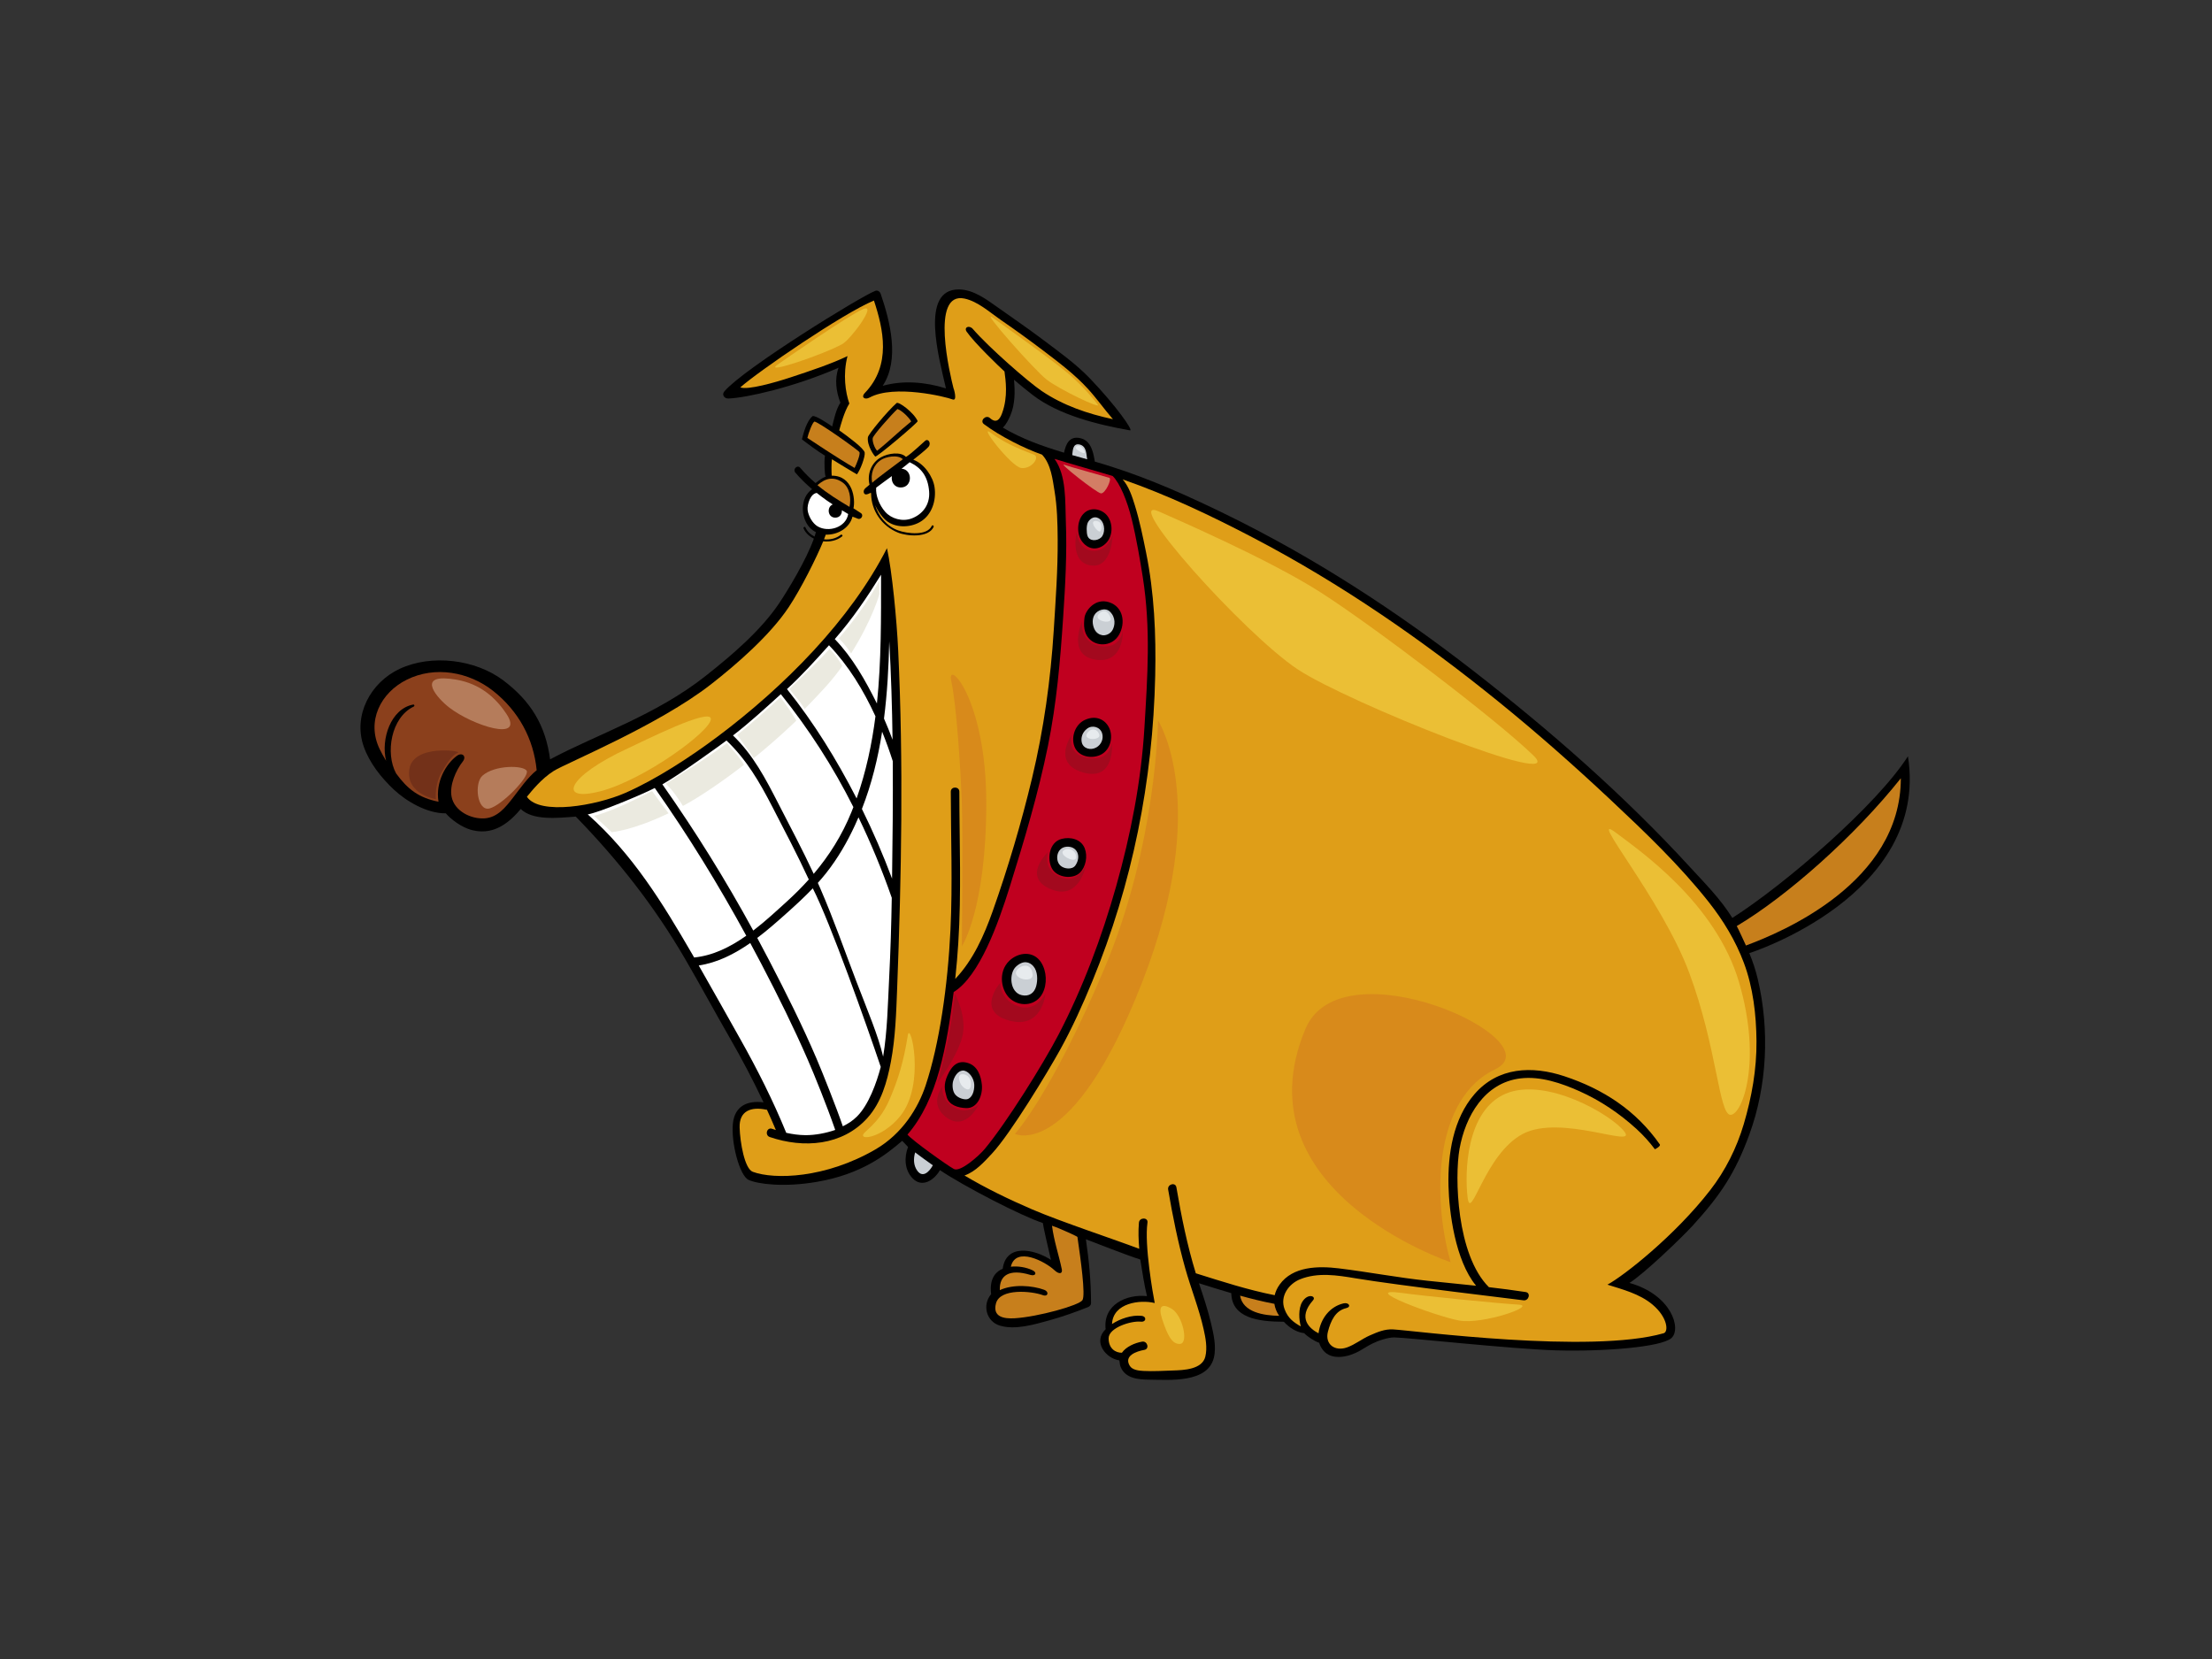 <?xml version="1.0" encoding="utf-8"?>
<!-- Generator: Adobe Illustrator 17.0.0, SVG Export Plug-In . SVG Version: 6.00 Build 0)  -->
<!DOCTYPE svg PUBLIC "-//W3C//DTD SVG 1.1//EN" "http://www.w3.org/Graphics/SVG/1.1/DTD/svg11.dtd">
<svg version="1.1" id="Layer_1" xmlns="http://www.w3.org/2000/svg" xmlns:xlink="http://www.w3.org/1999/xlink" x="0px" y="0px"
	 width="800px" height="600px" viewBox="0 0 800 600" enable-background="new 0 0 800 600" xml:space="preserve">
<rect x="0" y="0" width="800" height="600" fill="#333333" stroke="none"/>
<g>
	<path d="M690.035,273.506c-11.158,17.53-44.134,46.097-63.508,58.478c-4.461-7.094-9.773-12.339-15.404-18.48
		c-23.706-25.861-50.566-49.347-78.236-70.857c-27.88-21.677-57.635-41.029-89.388-56.551c-13.37-6.536-27.198-12.752-41.394-17.28
		c-2.354-0.749-3.755-1.173-6.139-1.863c-0.51-2.993-1.224-7.411-5.009-8.42c-4.348-1.162-5.54,2.4-6.138,5.186
		c-7.663-2.308-15.197-4.96-22.12-9.056c1.243-1.181,2.195-3.2,2.716-4.415c1.707-4.005,1.718-8.565,1.304-12.913
		c2.214,1.89,4.458,3.736,6.753,5.508c9.451,7.287,23.628,10.766,35.191,12.803c1.425,0.252-5.14-9.037-14.47-18.767
		c-5.019-5.234-11.169-9.62-16.945-13.973c-5.363-4.045-10.887-7.837-16.37-11.708c-4.16-2.937-8.801-6.49-14.118-6.517
		c-14.231-0.073-7.081,25.037-4.646,35.784c-7.475-2.311-15.441-3.006-22.884-0.923c6.241-9.432,2.679-23.336-0.722-33.286
		c-0.258-0.749-1.076-1.379-1.903-1.079c-4.955,1.78-47.42,27.955-54.635,36.367c-0.996,1.154-0.105,2.647,1.503,2.582
		c6.471-0.255,23.634-4.069,39.803-11.123c-1.474,4.015-0.926,8.532,0.663,12.637c-1.594,2.367-2.381,6.243-2.966,8.589
		c-1.254-0.848-5.913-4.021-7.059-3.752c-2.163,1.686-3.342,6.256-3.903,8.404c1.973,1.53,5.83,4.421,8.345,5.918
		c-0.36,2.142-0.11,7.328,0.276,7.569c-1.342,0.505-2.553,1.468-3.677,2.354c-1.967-1.694-3.836-3.524-5.561-5.545
		c-1.039-1.216-2.778,0.542-1.753,1.747c1.882,2.201,3.919,4.182,6.077,6.007c-4.453,3.009-4.233,10.318-0.84,13.904
		c0.652,0.687,1.396,1.224,2.203,1.624c-0.137,0.515-0.3,1.052-0.483,1.608c-1.447-0.735-2.655-1.852-3.315-3.323
		c-0.199-0.451-0.862-0.059-0.663,0.389c0.746,1.659,2.102,2.885,3.723,3.677c-2.802,7.867-9.598,18.942-12.43,23.182
		c-6.713,10.047-17.237,18.969-26.68,26.441c-18.029,14.271-39.528,21.226-56.291,30.199c-1.602-12.21-6.901-21.008-16.899-28.548
		c-10.124-7.631-25.936-9.566-37.47-4.206c-10.616,4.936-16.939,16.867-13.05,28.054c2.078,5.972,6.324,11.3,10.86,15.581
		c4.477,4.225,12.008,8.718,18.829,8.637c2.069,2.376,5.803,4.995,8.911,5.897c5.516,1.602,11.598,0.561,18.206-7.467
		c4.34,4.177,12.937,3.301,19.913,2.751c15.415,15.852,28.446,32.448,39.488,51.392c5.508,9.451,10.693,19.081,16.15,28.559
		c4.391,7.628,8.511,15.425,12.261,23.397c-5.596-0.717-10.353,1.119-11.069,7.539c-0.765,6.898,2.389,19.022,5.68,20.509
		c3.291,1.49,12.663,2.783,24.777,0.69c15.863-2.743,24.675-9.579,30.76-14.827c0.711,0.717,1.978,2.112,2.112,2.214
		c-1.42,3.787-1.313,8.238,1.619,11.319c3.508,3.683,7.934,0.593,9.917-2.926c8.603,5.797,29.375,16.553,37.223,19.127
		c0.137,1.372,1.831,8.664,2.926,13.332c-6.275-4.088-16.287-5.854-17.441,3.216c-1.911,0.738-4.979,2.944-4.19,9.161
		c-3.312,3.962-1.726,9.883,3.094,11.37c5.562,1.707,12.511-0.381,17.884-1.865c4.759-1.315,9.437-2.961,14.022-4.794
		c0.644-0.258,1.138-0.746,1.135-1.492c-0.056-8.361-0.684-14.776-1.86-23.043c3.089,1.119,14.714,5.763,19.669,7.314
		c0.682,4.456,1.541,9.606,2.418,13.243c-7.233-0.819-15.957,2.982-14.951,11.968c-4.81,4.625,0.22,10.629,4.952,11.257
		c0.172,0.722,0.126,1.53,0.47,2.375c1.707,4.203,6.434,4.571,10.395,4.606c7.322,0.064,21.078,1.299,23.33-7.956
		c0.974-4.018-0.123-8.597-1.047-12.519c-1.149-4.877-2.764-9.641-4.348-14.395c3.889,1.221,7.773,2.442,11.684,3.58
		c0.22,8.965,9.585,10.318,19.022,10.353c1.986,2.12,4.418,3.763,7.36,4.133c1.063,1.143,3.707,2.923,5.417,3.468
		c0.279,0.939,0.741,1.849,1.428,2.711c3.14,3.938,9.418,2.324,13.042,0.306c1.549-0.862,3.003-1.857,4.59-2.655
		c2.18-1.098,5.731-2.319,8.103-2.303c4.56,0.029,42.578,4.222,58.511,4.675c17.159,0.489,37.964-1.141,41.697-4.423
		c3.736-3.283,0.123-15.667-15.162-19.964c5.307-3.288,19.159-16.633,22.997-20.85c10.111-11.12,15.313-19.065,20.321-32.706
		c6.522-17.777,7.424-38.02,3.076-56.385c-0.765-3.215-1.796-6.324-3.046-9.327C632.832,344.69,697.881,323.894,690.035,273.506z"/>
	<path fill="#CACFD4" d="M390.466,160.766c2.671,0.612,2.359,3.822,2.749,5.347c-1.294-0.37-4.139-1.141-5.432-1.516
		C388,163.391,387.791,160.154,390.466,160.766z"/>
	<path fill="#C77F1C" d="M292.001,158.382c0.333-1.578,1.742-5.39,2.488-5.889c0.743-0.499,15.927,10.296,16.333,11.026
		c0.405,0.733-0.947,4.096-1.739,5.722C303.277,165.925,292.5,158.712,292.001,158.382z"/>
	<path fill="#C77F1C" d="M304.782,174.524c2.561,1.841,3.103,5.704,2.451,8.798c-4.139-2.491-7.926-4.783-11.582-7.862
		C296.738,174.621,300.211,171.234,304.782,174.524z"/>
	<path fill="#FFFFFF" d="M292.084,184.418c-0.193-2.002,1.031-5.892,3.317-6.136c0.008-0.006,3.065,2.485,5.779,4.16
		c-2.222,0.859-1.917,4.775,0.923,4.775c1.683,0,2.469-1.379,2.375-2.681c0.531,0.327,1.745,1.052,2.282,1.372
		c-0.789,4.834-7.086,6.761-11.029,4.477C293.842,189.292,292.288,186.49,292.084,184.418z"/>
	<path fill="#8B401C" d="M185.512,288.526c-2.655,3.411-5.564,7.118-10.21,7.44c-4.96,0.346-10.932-2.617-11.966-7.754
		c-0.851-4.23,1.552-9.625,4.032-12.798c1.46-1.857-0.185-3.468-2.118-2.061c-3.905,2.848-7.835,9.4-6.659,16.607
		c-7.153-1.455-11.147-4.485-15.35-10.259c-3.94-7.266-1.841-20.238,6.364-24.146c0.448-0.212,0.282-0.829-0.201-0.738
		c-8.066,1.53-11.727,12.484-9.765,20.335c-0.848-1.374-1.624-2.778-2.314-4.201c-4.909-10.092,0.319-20.426,9.783-25.128
		c10.229-5.081,22.536-2.848,31.275,4.077c9.155,7.252,14.596,17.245,15.712,28.661C190.95,281.048,187.914,285.442,185.512,288.526
		z"/>
	<path fill="#FFFFFF" d="M250.403,345.165c-10.846-18.692-21.545-36.176-37.835-50.622c4.412-0.787,20.246-7.462,24.234-9.563
		c12.261,17.457,22.877,34.716,33.098,53.432c-5.747,4.056-12,7.199-18.853,7.878C250.832,345.917,250.617,345.538,250.403,345.165z
		"/>
	<path fill="#FFFFFF" d="M322.884,275.277c0.094,14.175-0.056,28.349-0.258,42.486c-3.21-8.56-6.844-16.979-10.905-25.196
		c3.54-9.043,5.825-18.413,7.312-27.944C320.466,268.159,321.743,271.729,322.884,275.277z"/>
	<path fill="#FFFFFF" d="M319.709,259.886c1.184-9.233,1.691-18.593,1.9-27.955c0.676,11.842,1.033,23.711,1.195,35.586
		C321.848,264.957,320.82,262.41,319.709,259.886z"/>
	<path fill="#FFFFFF" d="M309.802,355.166c-4.311-11.252-8.31-22.753-13.106-33.795c-0.295-0.69-0.607-1.374-0.916-2.061
		c1.041-1.165,2.061-2.354,3.036-3.589c4.19-5.32,7.596-11.185,10.422-17.326c0.432-0.929,0.84-1.863,1.24-2.799
		c4.585,9.475,8.595,19.213,12.041,29.101c-0.161,9.69-0.451,19.382-0.948,29.066c-0.483,9.48-0.633,18.995-2.174,28.381
		C317.583,374.419,313.882,365.827,309.802,355.166z"/>
	<path fill="#FFFFFF" d="M318.538,385.87c-1.495,5.68-4.375,13.785-8.667,17.991c-1.616,1.581-3.089,2.491-5.054,3.479
		c-2.265-6.681-7.33-19.411-9.526-24.53c-5.17-12.065-11.069-23.832-17.119-35.476c-1.415-2.719-2.848-5.424-4.3-8.122
		c3.68-2.775,7.148-5.83,10.444-8.777c3.32-2.966,6.59-5.956,9.642-9.158C300.284,333.618,313.404,370.6,318.538,385.87z"/>
	<path fill="#FFFFFF" d="M317.153,254.443c-4.238-8.492-8.788-16.588-15.24-23.308c6.428-7.344,11.611-15.02,16.733-23.287
		C318.659,223.345,318.758,239.031,317.153,254.443z"/>
	<path fill="#FFFFFF" d="M316.622,259.057c-1.289,10.079-3.393,20.026-6.818,29.702c-7.279-14.129-15.281-27.158-25.182-39.545
		c5.419-4.99,10.288-10.379,15.197-15.85C306.908,240.784,312.247,249.545,316.622,259.057z"/>
	<path fill="#FFFFFF" d="M308.64,291.894c-0.234,0.604-0.464,1.208-0.711,1.812c-3.39,8.353-8.009,15.683-13.641,22.332
		c-4.01-8.627-8.493-17.052-12.835-25.51c-4.617-8.994-9.013-17.457-16.354-24.543c6.104-4.708,11.542-9.735,17.296-14.934
		C292.626,263.835,301.245,277.215,308.64,291.894z"/>
	<path fill="#FFFFFF" d="M279.319,291.776c4.498,8.705,9.08,17.401,13.192,26.304c-2.41,2.692-4.987,5.274-7.727,7.768
		c-3.83,3.489-7.94,7.312-12.358,10.704c-10.149-18.587-20.703-35.548-32.869-52.882c6.23-3.479,21.368-14.47,23.188-15.852
		C270.066,274.805,274.71,282.87,279.319,291.776z"/>
	<path fill="#FFFFFF" d="M267.712,375.761c-4.992-8.858-9.944-17.755-15.004-26.583c6.778-1.023,12.948-4.166,18.628-8.125
		c1.406,2.604,2.797,5.221,4.166,7.84c5.894,11.289,11.566,22.729,16.655,34.405c2.37,5.435,6.815,16.408,9.918,25.354
		c-3.288,1.154-7.322,1.924-10.817,1.892c-2.33-0.021-4.635-0.344-6.901-0.848C279.574,398.02,273.907,386.753,267.712,375.761z"/>
	<path fill="#DF9E18" d="M316.627,415.692c-18.15,10.546-36.622,10.973-44.373,8.109c-2.982-1.101-4.592-10.677-4.759-15.978
		c-0.196-6.128,4.185-7.607,9.563-6.504c0.11,0.024,0.215,0.029,0.317,0.027c1.114,2.434,2.195,4.88,3.229,7.346
		c-0.464-0.145-0.926-0.298-1.388-0.454c-1.892-0.644-2.7,2.343-0.821,2.982c12.213,4.158,26.224,3.178,35.285-6.863
		c5.049-5.596,7.143-13.09,8.511-20.324c1.656-8.753,1.932-17.723,2.274-26.602c1.565-40.648,2.305-81.465,0.381-122.121
		c-0.534-11.313-2.233-28.806-4.064-37.059c-13.16,25.96-37.239,50.152-61.232,68.133c-9.69,7.263-22.216,15.469-33.326,20.351
		c-10.653,4.678-31.079,8.2-35.663,1.431c1.683-2.051,5.207-6.512,9.692-9.344c4.488-2.832,37.851-16.486,56.87-31.321
		c9.499-7.408,21.408-17.83,28.092-27.858c4.488-6.732,10.033-17.865,12.513-23.867c2.456,0.269,5.011-0.301,6.839-1.79
		c0.386-0.314-0.161-0.851-0.54-0.54c-1.61,1.307-3.838,1.815-6.01,1.602c0.258-0.641,0.475-1.216,0.636-1.696
		c4.195,0.177,8.611-2.341,9.668-6.509c0.199,0.118,1.468,0.521,1.669,0.639c1.38,0.805,2.62-1.186,1.246-1.989
		c-0.803-0.467-1.78-1.187-2.572-1.659c0.749-3.229-0.166-11.856-7.867-11.807c-0.094-1.377-0.145-4.386,0.073-5.937
		c2.188,1.326,7.134,4.394,9.037,5.473c1.232-1.551,3.046-6.361,2.821-7.878c-0.228-1.514-5.951-5.73-9.204-8.042
		c0.486-1.771,1.739-6.635,3.648-9.7c-1.409-4.005-2.386-10.53-0.663-17.165c-5.806,2.818-13.651,5.414-20.429,7.652
		c-5.87,1.938-15.64,4.702-18.338,3.672c6.445-5.744,37.188-26.83,48.327-31.406c3.382,10.234,6.442,23.4-3.344,33.478
		c-1.39,1.431-0.006,2.566,1.745,1.611c8.922-4.872,27.775-0.247,30.013,0.666c1.951,0.792,0.381-4.195,0.381-3.964
		c-1.173-4.609-8.597-35.197,3.986-32.504c4.802,1.028,9.107,4.979,13.055,7.69c5.301,3.64,10.506,7.408,15.629,11.3
		c5.524,4.193,11.225,8.503,15.914,13.638c3.208,3.513,5.94,7.405,9.051,10.991c-9.126-1.954-17.991-4.955-25.799-10.229
		c-4.826-3.258-19.116-15.745-24.857-22.399c-1.299-1.506-3.363-0.623-2.217,1.015c2.902,4.144,12.017,12.881,13.659,14.346
		c0.4,3.116,1.347,9.037-0.862,15.098c-0.864,2.367-2.123,3.795-4.399,1.758c-1.479-1.329-3.784,0.985-2.188,2.188
		c5.894,4.421,14.746,8.858,21.019,11.04c3.283,3.414,3.868,9.231,4.504,13.002c0.977,5.803,1.125,11.764,1.165,17.637
		c0.075,10.908-0.728,21.789-1.409,32.665c-1.146,18.193-3.618,35.967-7.862,53.709c-3.87,16.171-8.661,32.351-14.21,48.034
		c-3.111,8.793-7.081,17.747-13.571,24.573c0.488-4.506,0.838-8.836,1.098-12.843c1.176-18.3,0.405-36.56,0.392-54.871
		c-0.003-1.994-3.095-1.994-3.092,0c0.013,16.652,0.679,33.264-0.118,49.913c-0.961,20.141-3.986,41.335-9,56.377
		C332.069,400.672,326.414,410.005,316.627,415.692z"/>
	<path fill="#CACFD4" d="M337.279,421.611c-1.16,2.078-3.476,4.533-5.484,1.863c-1.447-1.927-1.482-4.439-0.819-6.694
		c2.118,1.6,4.252,3.159,6.418,4.673C337.357,421.503,337.316,421.552,337.279,421.611z"/>
	<path fill="#C0001F" d="M344.982,422.781c-2.351-1.245-15.353-10.548-16.783-12.457c10.97-12.648,14.215-32.193,16.714-51.54
		c9.29-5.72,16.078-24.618,20.278-38.071c5.247-16.816,10.296-33.65,13.81-50.928c3.127-15.391,4.461-30.832,5.497-46.47
		c0.77-11.606,1.439-23.255,0.972-34.888c-0.276-6.834,0.295-16.443-4.091-22.468c3.945,1.259,18.284,5.322,21.041,6.211
		c2.558,2.494,5.228,8.836,6.911,15.71c1.68,6.871,3.065,15.082,3.972,20.85c2.92,18.574,1.726,35.728,0.593,54.425
		c-1.173,19.42-4.952,38.697-10.229,57.399c-5.202,18.421-12.003,36.635-20.837,53.631c-5.409,10.401-18.791,31.898-26.739,41.405
		C354.038,418.038,347.333,424.024,344.982,422.781z"/>
	<path fill="#C77F1C" d="M391.476,470.22c-1.194,1.895-16.153,6.055-24.516,6.549c-3.98,0.236-8.012-0.505-6.761-5.341
		c1.452-5.618,12.881-4.515,16.971-3.014c1.879,0.687,2.338-1.256,0.486-1.938c-4.305-1.578-11.246-2.118-16.061,0.121
		c-0.188-5.288,3.309-7.843,11.031-5.516c1.9,0.574,2.593-0.827,0.787-1.68c-2.3-1.084-5.207-1.581-7.83-1.283
		c1.758-7.475,12.358-1.919,15.748,1.248c1.839,1.715,2.998,1.216,2.692-0.276c-1.162-5.589-2.818-10.116-3.551-15.785
		c2.875,0.95,9.174,3.881,9.196,4.047C390.832,455.497,392.67,468.325,391.476,470.22z"/>
	<path fill="#C77F1C" d="M448.502,468.593c4.015,1.116,8.06,2.12,12.162,2.912c0.078,0.016,0.153,0.016,0.225,0.021
		c0.217,1.538,0.837,3.001,1.729,4.356C457.155,475.8,449.482,474.662,448.502,468.593z"/>
	<path fill="#DF9E18" d="M635.258,376.481c0.094,10.216-1.718,20.313-4.603,30.078c-2.545,8.608-6.648,16.792-12.108,23.84
		c-12.808,16.526-31.254,31.004-37.196,34.217c5.328,1.691,11.617,3.264,16.303,7.204c5.553,4.673,5.824,9.848,4.04,10.363
		c-26.406,7.58-90.851-1.036-97.932-1.39c-2.971-0.15-5.575,0.969-8.35,2.185c-2.853,1.248-5.29,3.275-8.232,4.327
		c-4.445,1.594-8.084-1.184-6.919-5.682c1.02-3.93,2.697-7.617,6.63-8.525c1.94-0.451,0.958-2.166-0.983-1.715
		c-4.871,1.125-8.329,5.446-9.045,10.825c-3.181-1.683-7.752-5.433-1.989-11.931c1.312-1.479-1.89-2.781-3.922,0.612
		c-1.431,2.394-1.192,6.447-0.488,8.828c-2.542-1.422-4.66-2.942-5.878-6.224c-1.793-4.815,1.611-9.228,5.61-10.828
		c6.425-2.574,13.434-1.457,20.004-0.357c15.407,2.582,59.05,7.7,60.762,7.961c1.954,0.301,2.791-2.676,0.824-2.982
		c-4.426-0.682-8.866-1.248-13.308-1.763c-11.746-11.673-12.406-39.907-10.632-49.951c2.104-11.874,9.032-24.015,22.071-25.561
		c7.242-0.859,14.768,1.721,21.293,4.627c7.553,3.369,14.567,8.095,20.659,13.673c2.44,2.233,4.67,4.695,6.654,7.336
		c0,0,2.233-1.106,1.769-1.763c-8.581-12.269-20.404-19.983-34.533-24.656c-11.668-3.86-23.99-3.326-32.483,6.479
		c-7.757,8.949-9.69,21.752-9.408,33.189c0.225,9.303,2.375,26.916,9.988,36.114c-5.843-0.628-11.689-1.189-17.53-1.801
		c-10.787-1.13-21.406-3.183-32.153-4.491c-7.36-0.897-16.623-0.786-21.379,5.868c-0.929,1.299-1.495,2.582-1.78,3.841
		c-9.706-1.911-19.105-4.971-28.534-7.923c-3.119-10.127-5.25-20.697-7.022-31.1c-0.333-1.962-3.315-1.13-2.982,0.821
		c1.616,9.499,3.565,19.172,6.173,28.451c2.083,7.405,4.976,14.542,6.665,22.069c0.709,3.159,1.385,6.697,0.607,9.904
		c-1.127,4.646-7.837,4.885-11.614,5.006c-3.553,0.118-7.185,0.349-10.739,0.161c-1.624-0.083-4.026-0.303-4.965-1.842
		c-2.241-3.677,2.407-5.263,5.261-5.768c1.965-0.346,1.127-3.328-0.821-2.982c-2.689,0.478-5.773,1.836-7.29,4.013
		c-2.233,0.043-4.805-1.431-4.805-5.231c0-3.801,8.087-6.386,11.646-6.004c1.981,0.209,2.204-1.9,0.239-2.112
		c-3.519-0.373-7.668,1.007-10.661,2.968c0.368-7.725,10.245-8.879,15.45-7.601c-0.612-3.062-3.803-21.086-2.622-29.074
		c0.293-1.973-2.92-1.967-3.092,0c-0.271,3.13-0.15,6.313,0.115,9.472c-8.377-3.2-28.323-9.792-38.664-14.234
		c-8.452-3.634-16.826-7.693-24.541-12.285c4.018-1.401,7.126-4.912,9.974-7.969c6.702-7.185,20.233-29.597,24.581-37.451
		c4.429-8.006,8.189-16.332,11.665-24.79c14.521-35.309,21.916-72.457,22.758-110.571c0.333-14.966-0.333-29.906-3.315-44.599
		c-1.157-5.704-2.322-11.418-4.037-16.985c-0.972-3.151-2.15-6.793-4.399-9.381c16.257,5.645,32.027,13.16,47.248,21.121
		c31.745,16.595,61.367,37.089,89.147,59.648c13.802,11.211,27.131,22.995,40.1,35.162c12.39,11.633,24.86,23.523,35.422,36.885
		c5.269,6.665,9.743,14.006,12.72,21.98C634.04,357.147,635.17,366.963,635.258,376.481z"/>
	<path fill="#C77F1C" d="M631.619,341.888c-0.062,0.024-0.11,0.07-0.161,0.099c-0.66-1.425-2.577-5.677-3.336-7.062
		c18.15-10.787,42.666-32.488,59.34-53.453C687.461,319.234,644.427,337.135,631.619,341.888z"/>
	<path d="M336.994,190.189c-1.737,3.739-8.965,2.77-12.038,1.688c-4.16-1.468-7.185-5.073-8.471-9.177
		c1.042,2.19,2.443,4.214,3.873,5.449c3.296,2.835,8.629,2.756,12.272,0.703c4.437-2.499,6.063-7.915,5.363-12.664
		c-0.566-3.838-3.763-8.519-7.685-9.915c0.687-0.542,4.483-3.489,5.516-4.697c1.033-1.205-0.054-3.167-1.245-2.136
		c-1.369,1.178-5.151,4.804-6.925,5.822c-1.844-1.941-6.31-1.425-9.12,0.166c-3.53,2-4.96,6.184-4.061,9.867
		c-0.695,0.77-2.408,1.492-2.072,2.821c0.33,1.326,1.801,0.413,2.569,0.081c0.021,0.118,0.048,0.242,0.075,0.362
		c0.083,6.198,3.905,11.7,9.711,14.059c3.331,1.353,11.042,1.965,12.9-2.043C337.861,190.13,337.201,189.738,336.994,190.189z"/>
	<path fill="#FFFFFF" d="M328.982,167.17c4.227,1.989,6.605,5.148,7.049,10.53c0.411,5.06-2.647,8.447-6.334,9.811
		c-3.396,1.262-7.349,0.059-9.504-2.349c-2.155-2.402-3.581-6.053-3.315-8.791c1.49-1.159,3.481-2.566,5.69-4.19
		c-0.354,1.903,0.717,4.12,3.224,4.12c4.295,0,4.383-6.515,0.268-6.791C326.623,169.089,328.319,167.75,328.982,167.17z"/>
	<path fill="#C77F1C" d="M318.557,166.373c1.806-1.208,6.144-2.07,7.974-0.287c-2.158,1.637-9.609,7.08-11.085,8.514
		C314.81,171.491,315.774,168.238,318.557,166.373z"/>
	<path d="M331.887,152.3c-1.374-3.081-6.885-7.188-7.634-6.522c-3.387,3.012-10.213,11.257-10.363,12.355
		c-0.413,3.068,2.373,6.836,2.655,6.965C316.861,165.61,332.093,152.764,331.887,152.3z"/>
	<path fill="#C77F1C" d="M324.556,147.936c1.275,0.328,3.846,2.596,5.006,4.475c-4.241,3.411-8.084,7.239-12.355,10.613
		c-1.079-1.243-1.742-3.481-1.575-4.56C315.798,157.384,322.181,150.172,324.556,147.936z"/>
	<path d="M355.106,392.333c-0.317-3.21-1.53-6.721-4.869-7.832c-3.731-1.248-5.975,0.808-7.583,4.472
		c-1.46,3.336-1.022,5.172-0.303,7.717c0.864,3.052,4.184,3.954,7.059,4.072C353.587,400.927,355.471,396.04,355.106,392.333z"/>
	<path fill="#CACFD4" d="M349.835,397.526c-0.926,0.242-3.256-0.236-4.429-1.755c-1.049-1.361-1.014-3.693-0.687-4.812
		c0.687-2.365,2.324-4.144,4.104-3.715c1.774,0.43,3.457,2.8,3.535,5.089C352.433,394.625,351.593,397.067,349.835,397.526z"/>
	<path d="M376.499,348.016c-2.805-4.305-8.235-3.623-11.448-0.558c-4.373,4.168-2.923,11.357,0.671,14.048
		c3.755,2.818,9.064,2.005,11.292-2.196C378.807,355.926,378.581,351.215,376.499,348.016z"/>
	<path fill="#CACFD4" d="M374.749,356.669c-0.684,2.534-2.655,3.838-5.231,3.245c-4.394-1.012-4.711-7.907-2.04-10.35
		c2.676-2.445,4.917-1.656,6.241-0.137C375.334,351.282,375.352,354.447,374.749,356.669z"/>
	<path d="M392.3,306.794c-1.318-3.331-5.175-4.211-8.323-3.406c-4.66,1.192-5.363,7.494-3.479,10.806
		c1.841,3.253,7.577,3.962,10.122,1.382C392.673,313.496,393.446,309.695,392.3,306.794z"/>
	<path fill="#CACFD4" d="M388.937,312.98c-1.106,1.627-4.091,1.358-5.486,0.016c-1.959-1.876-1.379-6.495,2.322-6.769
		C389.473,305.956,391.229,309.617,388.937,312.98z"/>
	<path d="M401.329,263.676c-1.248-3.148-4.633-5.28-8.951-3.317c-3.385,1.53-5.108,5.964-3.822,9.544
		c1.417,3.954,6.608,4.74,9.883,2.875C401.504,271.034,402.582,266.841,401.329,263.676z"/>
	<path fill="#CACFD4" d="M396.53,270.309c-2.096,1.192-4.807,0.443-5.301-1.855c-0.338-1.597,0.134-3.594,1.986-4.963
		c1.855-1.371,4.636-0.59,5.363,1.648C399.227,267.131,398.31,269.294,396.53,270.309z"/>
	<path d="M401.16,217.819c-5.116-1.68-8.632,3.055-8.938,5.572c-0.303,2.523-0.459,5.881,2.292,8.173
		c2.751,2.292,7.864,2.139,10.234-2.061C407.119,225.302,406.276,219.496,401.16,217.819z"/>
	<path fill="#CACFD4" d="M402.379,227.822c-0.837,1.527-2.568,2.091-3.699,1.911c-0.974-0.158-2.257-0.765-2.944-2.37
		c-0.687-1.602-0.786-3.481,0.078-4.963c1.068-1.833,3.972-2.767,5.577-1.221C403.68,223.391,403.224,226.295,402.379,227.822z"/>
	<path d="M400.317,186.35c-1.817-2.18-5.956-3.36-8.611-0.384c-2.268,2.547-2.383,7.37-0.234,10.041
		c2.738,3.403,6.413,2.74,8.694,0.274C402.609,193.635,402.55,189.029,400.317,186.35z"/>
	<path fill="#CACFD4" d="M398.256,194.371c-1.441,1.369-4.289,1.452-4.96-0.612c-0.349-1.057-0.47-3.803,0.226-4.965
		c0.856-1.425,2.603-2.515,4.429-0.913C399.684,189.397,399.756,192.948,398.256,194.371z"/>
	<path fill="#B57C5B" d="M162.622,245.473c4.976,0.542,13.614,2.244,20.496,12.653c6.887,10.406-12.167,4.324-20.654-2.241
		C158.207,252.591,150.777,244.192,162.622,245.473z"/>
	<path fill="#B57C5B" d="M174.473,280.543c4.402-3.938,14.894-3.841,16.013-1.763c1.119,2.083-8.968,12.492-13.453,13.614
		C172.548,293.513,171.429,283.262,174.473,280.543z"/>
	<path fill="#733119" d="M157.659,289.03c0,0-0.641-4.965,2.083-9.767c2.722-4.805,4.324-6.407,5.924-7.049
		c1.602-0.639-16.172-3.199-17.613,5.927C146.612,287.267,157.659,289.03,157.659,289.03z"/>
	<path fill="#EBBF35" d="M227.15,270.615c5.658-2.606,29.946-14.891,29.946-10.57c0,4.324-24.023,21.937-39.872,26.103
		C201.372,290.311,204.897,280.863,227.15,270.615z"/>
	<path fill="#EBBF35" d="M281.114,131.949c2.418-1.739,25.778-17.932,31.063-20.173c5.285-2.244-4.461,10.93-7.526,12.648
		C298.086,128.106,275.99,135.632,281.114,131.949z"/>
	<path fill="#EBBF35" d="M358.934,114.814c3.108,2.222,22.74,16.174,27.864,20.657c5.124,4.482,8.965,9.126,10.245,10.887
		c1.28,1.766-14.091-5.602-18.577-9.126C373.984,133.71,354.451,111.612,358.934,114.814z"/>
	<path fill="#EBBF35" d="M358.454,156.605c5.926,4.485,13.289,6.887,15.53,7.848c2.244,0.961-0.958,5.282-4.644,4.805
		C365.66,168.775,353.316,152.719,358.454,156.605z"/>
	<path fill="#EBBF35" d="M419.202,185.014c4.716,2.126,39.228,16.971,58.282,29.141c19.057,12.17,63.653,46.016,77.076,59.053
		c13.42,13.036-67.105-19.172-85.129-31.06C449.97,229.309,404.572,178.422,419.202,185.014z"/>
	<path fill="#EBBF35" d="M530.788,433.107c-1.068-8.509-0.77-31.441,13.802-37.577c14.572-6.136,38.345,7.668,42.948,13.804
		c4.6,6.136-23.008-6.517-36.81,0.768C536.921,417.386,531.934,442.311,530.788,433.107z"/>
	<path fill="#EBBF35" d="M584.47,301.2c8.487,6.439,36.045,25.308,44.484,54.068c8.433,28.757,1.146,47.93-3.071,47.93
		c-4.22,0-4.848-24.186-14.953-51.381C600.958,324.973,573.35,292.764,584.47,301.2z"/>
	<path fill="#EBBF35" d="M507.01,467.619c7.682,1.074,35.28,3.836,42.183,4.216c6.904,0.387-13.036,7.287-21.475,5.755
		C519.281,476.052,490.522,465.319,507.01,467.619z"/>
	<path fill="#EBBF35" d="M420.351,477.204c1.737,5.21,3.452,9.206,6.52,8.822c3.065-0.386,0.765-10.355-3.068-12.656
		C419.97,471.07,418.816,472.603,420.351,477.204z"/>
	<path fill="#D88A1B" d="M524.65,456.499c-6.904-24.157-5.752-59.436,16.11-69.789c21.854-10.355-55.563-45.839-68.64-14.572
		C447.576,430.809,524.65,456.499,524.65,456.499z"/>
	<path fill="#D88A1B" d="M418.816,260.555c0,0-0.381,44.862-19.556,90.113c-19.17,45.248-32.209,59.434-32.209,59.434
		s20.708,9.969,46.016-54.833C438.375,290.464,418.816,260.555,418.816,260.555z"/>
	<path fill="#D88A1B" d="M347.881,342.232c0,0,0.379-39.883,0-51.384c-0.386-11.504-1.919-36.047-3.838-44.481
		c-1.917-8.436,12.658,5.749,12.658,44.097C356.701,328.809,347.881,342.232,347.881,342.232z"/>
	<path fill="#EBBF35" d="M312.982,409.334c3.835-3.452,6.52-6.517,8.823-11.885c3.111-7.268,4.984-13.423,6.517-23.011
		c0.872-5.459,6.52,17.64-2.684,29.144C318.839,412.08,309.149,412.786,312.982,409.334z"/>
	<path fill="#E5E9EC" d="M390.021,161.276c0.843-0.097,1.919,0.958,2.279,2.279C392.66,164.875,386.776,161.635,390.021,161.276z"/>
	<path fill="#E5E9EC" d="M396.981,188.527c1.753,0.421,1.68,2.639,0.963,3.599C397.22,193.088,393.019,187.566,396.981,188.527z"/>
	<path fill="#E5E9EC" d="M397.944,221.539c1.246-0.934,2.759-0.837,3.72,1.922C402.626,226.22,394.101,224.422,397.944,221.539z"/>
	<path fill="#E7EBEE" d="M393.741,264.519c1.036-1.036,3.119-1.082,3.841,1.2C398.304,268,390.378,267.882,393.741,264.519z"/>
	<path fill="#E7EBEE" d="M385.455,307.14c1.361-0.478,3.844,0.478,3.723,2.998C389.057,312.661,381.376,308.578,385.455,307.14z"/>
	<path fill="#E7EBEE" d="M368.648,349.999c1.431-1.095,4.445-1.444,4.804,2.4C373.812,356.24,364.087,353.478,368.648,349.999z"/>
	<path fill="#E7EBEE" d="M347.76,388.535c1.092-0.182,3.484,0.48,3.363,3.72c-0.121,3.242-2.883,1.2-3.602-0.121
		C346.799,390.816,346.319,388.774,347.76,388.535z"/>
	<path fill="#A3091E" d="M361.688,355.52c0,0-0.121,6.002,6.482,8.401c6.6,2.399,9.963-4.681,9.963-4.681
		s-1.079,13.208-13.206,9.843C352.806,365.723,361.688,355.52,361.688,355.52z"/>
	<path fill="#A3091E" d="M340.918,392.853c0,0-0.961,4.566,3.962,7.566c4.92,3.001,9.123-0.961,9.123-0.961
		s-4.56,9.722-11.525,4.802C335.515,399.341,340.918,392.853,340.918,392.853z"/>
	<path fill="#A3091E" d="M345.36,359.362c0,0-1.2,11.163-2.883,18.609c-1.678,7.44-3.361,13.565-3.361,13.565
		s6.96-9.126,8.882-16.445C349.921,367.765,345.36,359.362,345.36,359.362z"/>
	<path fill="#A3091E" d="M378.973,308.219c0,0-2.04,6.243,4.445,9.005c6.482,2.759,9.362-4.324,9.362-4.324
		s-2.402,13.088-12.846,8.645C369.49,317.103,378.973,308.219,378.973,308.219z"/>
	<path fill="#A3091E" d="M387.619,265.722c0,0-2.282,7.083,5.881,8.401c8.165,1.323,8.645-5.521,8.645-5.521
		s1.32,14.048-10.323,10.804C380.176,276.165,387.619,265.722,387.619,265.722z"/>
	<path fill="#A3091E" d="M391.339,224.781c0,0-0.961,7.685,6.605,8.885c7.561,1.202,8.163-5.763,8.163-5.763
		s0.598,12.247-9.845,10.685C385.818,237.029,391.339,224.781,391.339,224.781z"/>
	<path fill="#A3091E" d="M389.42,192.247c0,0,0.242,6.364,5.639,6.963c5.406,0.599,7.325-5.763,7.325-5.763
		s-0.118,12.245-7.923,11.048C386.655,203.292,389.42,192.247,389.42,192.247z"/>
	<path fill="#D37D65" d="M384.975,168.115c1.047,0.457,15.13,4.324,16.207,4.686c1.084,0.36-1.436,5.76-2.998,5.639
		C396.621,178.32,382.216,166.918,384.975,168.115z"/>
	<path fill="#EBEAE0" d="M235.834,286.086c-15.173,7.899-20.968,8.96-20.968,8.96l6.369,5.924c0,0,7.523-0.577,20.571-6.842
		C239.792,291.465,237.755,288.818,235.834,286.086z"/>
	<path fill="#EBEAE0" d="M282.255,252.18c-4.831,4.469-10.073,9.123-15.645,13.638c2.064,2.743,4.037,5.553,5.983,8.382
		c4.332-3.484,8.874-7.416,13.614-11.861c0.612-0.577,1.202-1.152,1.796-1.726C286.262,257.688,284.34,254.878,282.255,252.18z"/>
	<path fill="#EBEAE0" d="M300.034,234.683c-2.52,2.786-4.957,5.282-8.122,8.342c-2.021,1.949-4.171,4.007-6.415,6.125
		c2.053,2.652,3.779,4.421,5.535,7.26c5.696-5.899,9.982-10.299,13.608-15.584C303.32,238.596,301.908,236.524,300.034,234.683z"/>
	<path fill="#EBEAE0" d="M303.365,230.885c1.718,1.635,3.167,3.476,4.442,5.438c7.846-12.478,10.224-21.397,10.224-21.397v-5.046
		C318.031,209.879,314.002,218.447,303.365,230.885z"/>
	<path fill="#EBEAE0" d="M262.905,268.755c-6.724,5.221-21.822,14.526-22.109,14.679c2.464,2.343,4.388,5.164,6.2,8.047
		c6.321-3.411,13.904-8.592,22.085-14.875C267.38,273.634,265.082,271.417,262.905,268.755z"/>
</g>
</svg>
